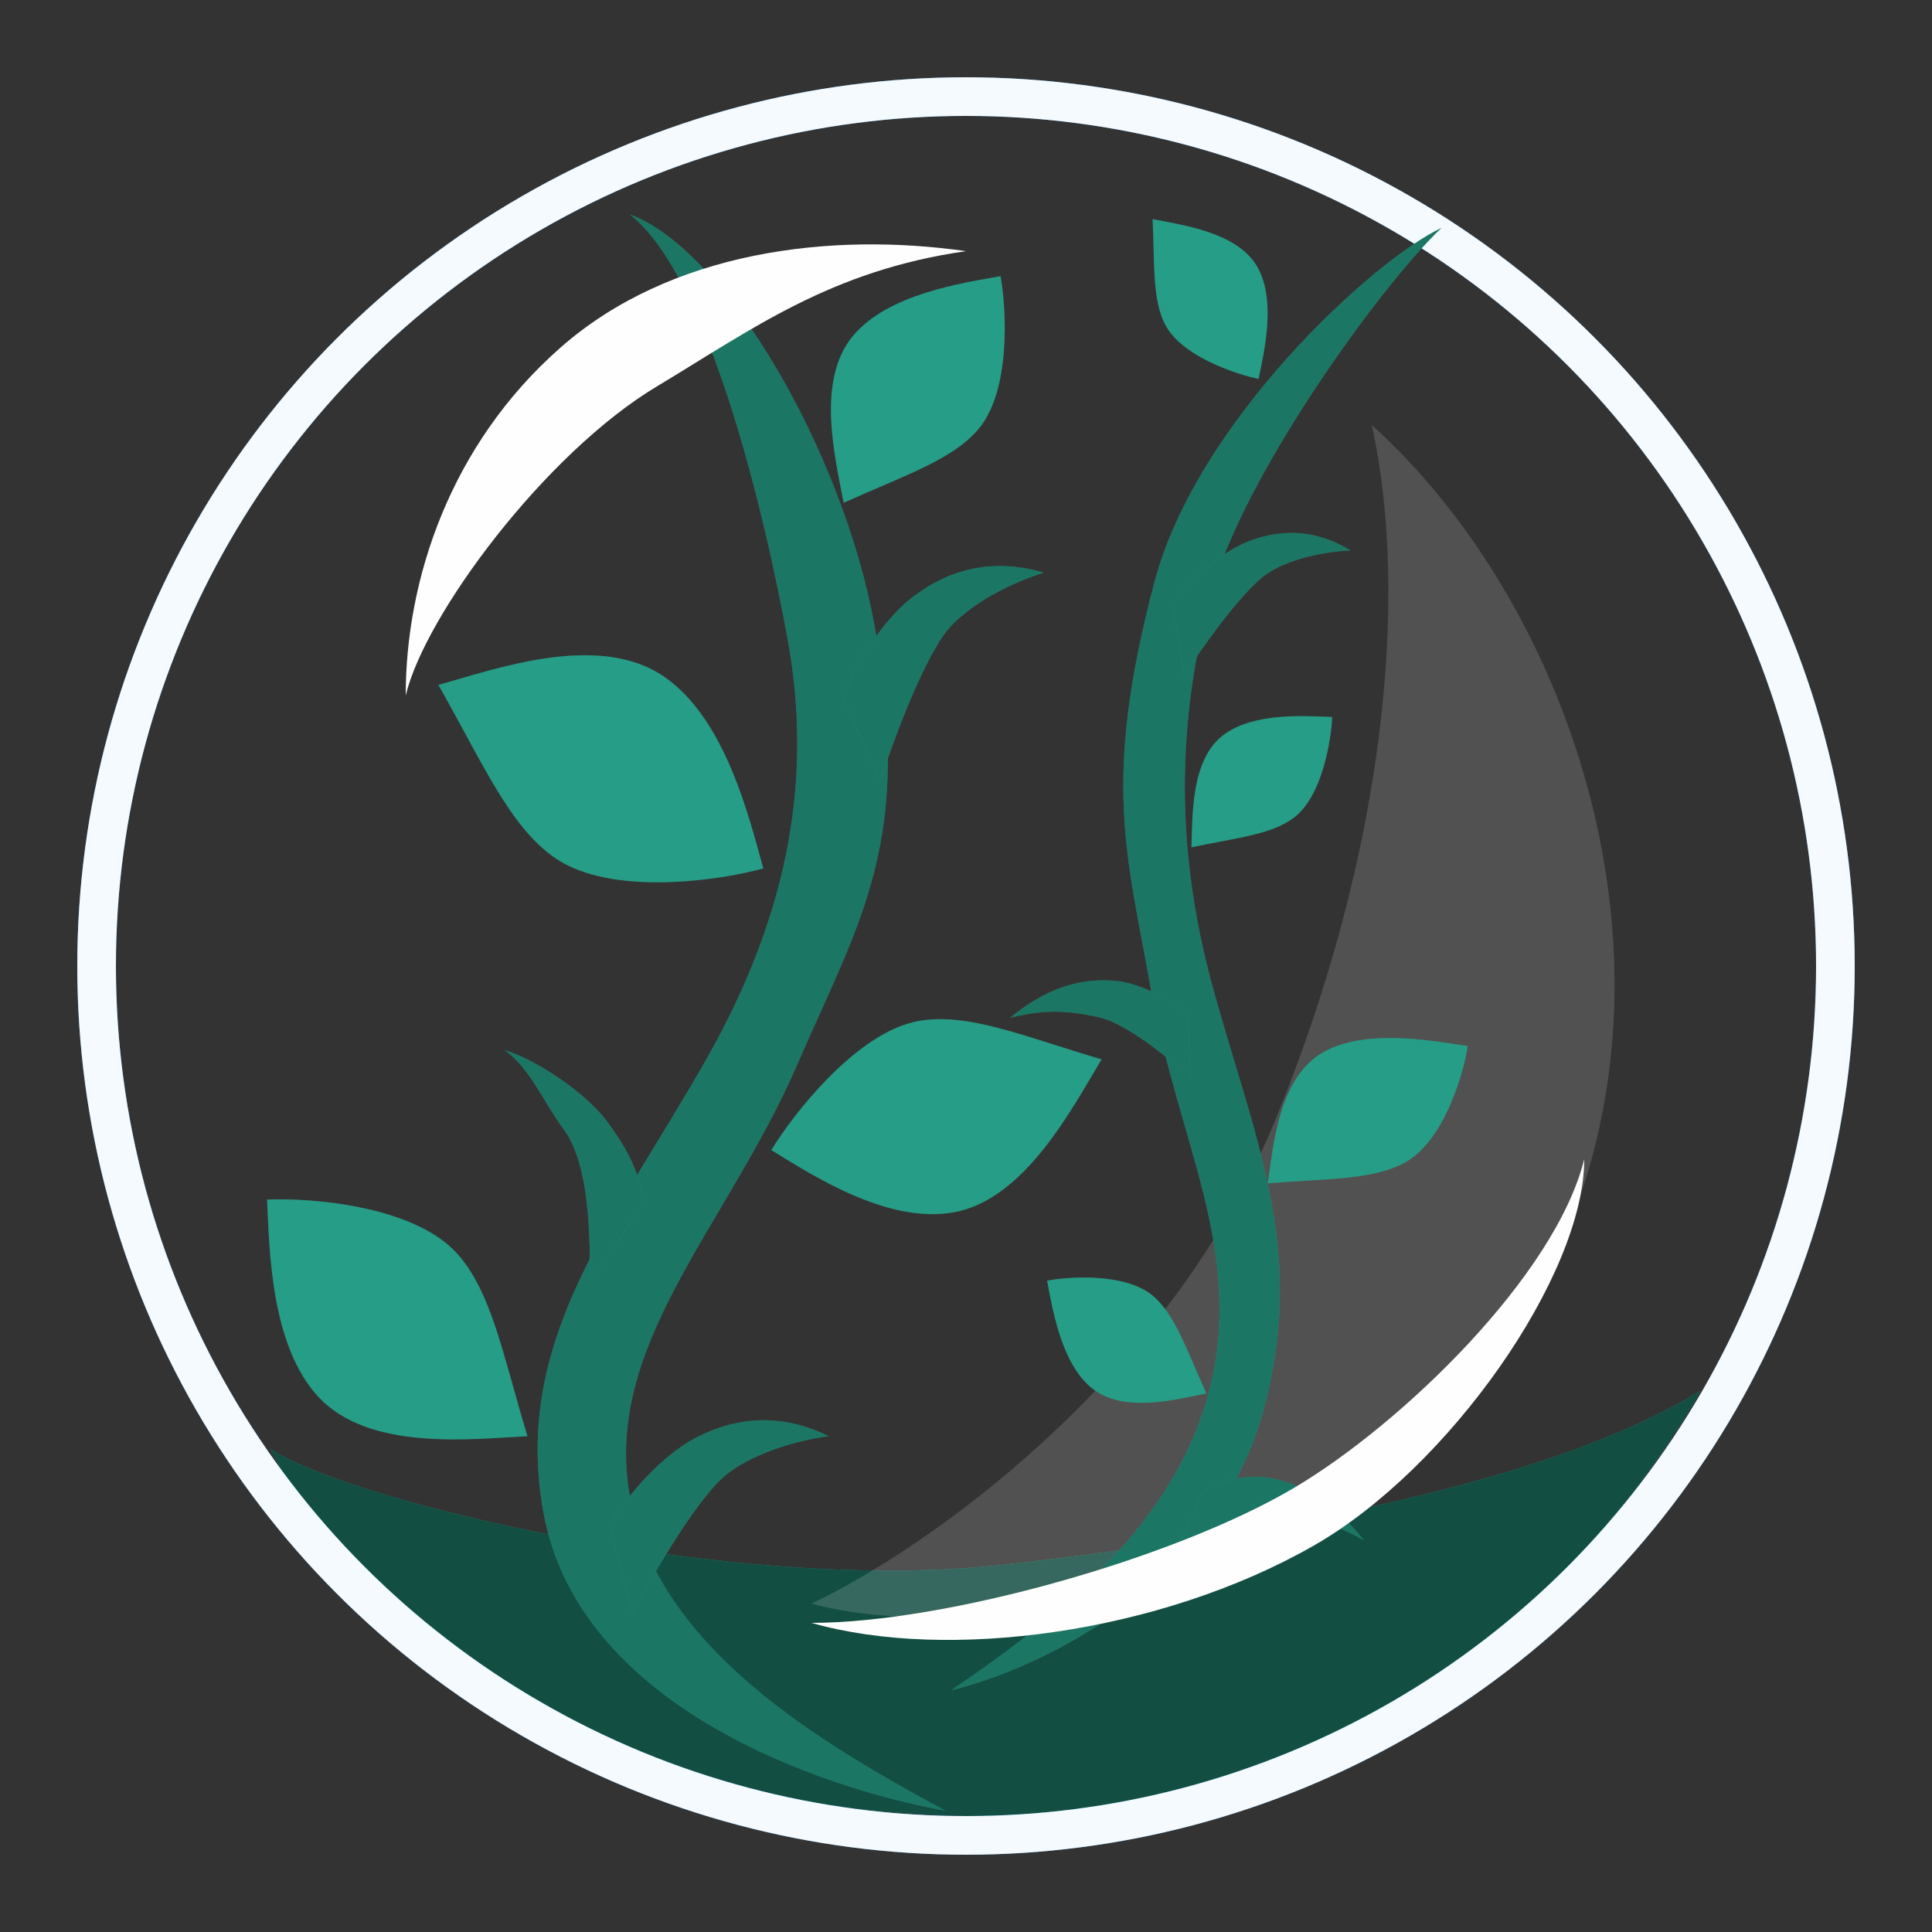 <svg width="50" height="50" viewBox="0 0 50 50" fill="none" xmlns="http://www.w3.org/2000/svg">
<rect x="0" y="0" width="50" height="50" fill="#333333" stroke="none"/>
<path d="M25.5 47C35 47 41.197 40.975 44 36C40.116 38.379 33.037 39.695 26.003 40.492C18.969 41.288 8.997 38.826 7 37.5C9 41.5 15 47 25.5 47Z" fill="#2FC4A7"/>
<path d="M25.5 47C35 47 41.197 40.975 44 36C40.116 38.379 33.037 39.695 26.003 40.492C18.969 41.288 8.997 38.826 7 37.5C9 41.5 15 47 25.5 47Z" fill="black" fill-opacity="0.6"/>
<circle cx="25" cy="25" r="22.5" stroke="#1D8CE0"/>
<circle cx="25" cy="25" r="22.5" stroke="white" stroke-opacity="0.95"/>
<path d="M40.5 32C43.7 24.4 40.5 15.5 35.5 11C36.5 15.5 35.8 22.2 33 29C30.2 35.8 23.833 40.167 21 41.5C26.5 43 37.3 39.6 40.5 32Z" fill="#FEFEFE" fill-opacity="0.15"/>
<path d="M16.302 38.731C17.011 42.651 21.261 45.127 24.466 46.861C21.277 46.281 14.974 44.176 14.063 39.136C13.252 34.657 15.916 31.584 18.297 27.384C20.489 23.517 21.009 20.002 20.393 16.596C19.785 13.236 18.32 7.113 16.302 5.551C18.778 6.452 21.822 11.711 22.632 16.191C23.645 21.79 22.27 23.773 20.638 27.538C18.813 31.747 15.593 34.812 16.302 38.731Z" fill="#2FC4A7"/>
<path d="M16.302 38.731C17.011 42.651 21.261 45.127 24.466 46.861C21.277 46.281 14.974 44.176 14.063 39.136C13.252 34.657 15.916 31.584 18.297 27.384C20.489 23.517 21.009 20.002 20.393 16.596C19.785 13.236 18.32 7.113 16.302 5.551C18.778 6.452 21.822 11.711 22.632 16.191C23.645 21.79 22.27 23.773 20.638 27.538C18.813 31.747 15.593 34.812 16.302 38.731Z" fill="black" fill-opacity="0.4"/>
<path d="M22.075 8.693C21.097 9.863 21.632 11.908 21.832 13.012C23.411 12.299 24.654 11.903 25.328 11.097C26.17 10.09 26.044 7.975 25.894 7.147C24.902 7.327 22.988 7.602 22.075 8.693Z" fill="#2FC4A7"/>
<path d="M22.075 8.693C21.097 9.863 21.632 11.908 21.832 13.012C23.411 12.299 24.654 11.903 25.328 11.097C26.17 10.09 26.044 7.975 25.894 7.147C24.902 7.327 22.988 7.602 22.075 8.693Z" fill="black" fill-opacity="0.2"/>
<path d="M17.194 17.517C15.496 16.343 12.808 17.32 11.346 17.726C12.504 19.767 13.193 21.394 14.363 22.203C15.825 23.213 18.658 22.78 19.754 22.475C19.388 21.159 18.778 18.612 17.194 17.517Z" fill="#2FC4A7"/>
<path d="M17.194 17.517C15.496 16.343 12.808 17.32 11.346 17.726C12.504 19.767 13.193 21.394 14.363 22.203C15.825 23.213 18.658 22.78 19.754 22.475C19.388 21.159 18.778 18.612 17.194 17.517Z" fill="black" fill-opacity="0.2"/>
<path d="M24.681 31.375C26.537 31.042 27.766 28.641 28.509 27.417C26.496 26.823 25.049 26.195 23.771 26.424C22.173 26.71 20.519 28.847 19.962 29.765C21.002 30.397 22.95 31.684 24.681 31.375Z" fill="#2FC4A7"/>
<path d="M24.681 31.375C26.537 31.042 27.766 28.641 28.509 27.417C26.496 26.823 25.049 26.195 23.771 26.424C22.173 26.71 20.519 28.847 19.962 29.765C21.002 30.397 22.95 31.684 24.681 31.375Z" fill="black" fill-opacity="0.2"/>
<path d="M8.229 36.139C9.546 37.573 12.221 37.237 13.65 37.169C13.011 35.051 12.718 33.411 11.812 32.423C10.678 31.188 7.983 30.994 6.912 31.046C6.973 32.332 7.002 34.801 8.229 36.139Z" fill="#2FC4A7"/>
<path d="M8.229 36.139C9.546 37.573 12.221 37.237 13.65 37.169C13.011 35.051 12.718 33.411 11.812 32.423C10.678 31.188 7.983 30.994 6.912 31.046C6.973 32.332 7.002 34.801 8.229 36.139Z" fill="black" fill-opacity="0.2"/>
<path d="M14.58 29.213C15.399 30.306 15.222 32.759 15.289 33.132L16.665 31.148C16.564 30.589 16.462 30.029 15.7 29.01C15.154 28.281 13.869 27.414 13.055 27.176C13.716 27.634 14.07 28.532 14.58 29.213Z" fill="#2FC4A7"/>
<path d="M14.58 29.213C15.399 30.306 15.222 32.759 15.289 33.132L16.665 31.148C16.564 30.589 16.462 30.029 15.7 29.01C15.154 28.281 13.869 27.414 13.055 27.176C13.716 27.634 14.07 28.532 14.58 29.213Z" fill="black" fill-opacity="0.4"/>
<path d="M24.413 16.447C23.69 17.49 22.902 19.816 22.782 20.212L21.817 18.073C21.997 17.479 22.74 16.11 23.651 15.428C24.669 14.666 25.789 14.463 27.011 14.82C25.959 15.15 24.872 15.786 24.413 16.447Z" fill="#2FC4A7"/>
<path d="M24.413 16.447C23.69 17.49 22.902 19.816 22.782 20.212L21.817 18.073C21.997 17.479 22.74 16.11 23.651 15.428C24.669 14.666 25.789 14.463 27.011 14.82C25.959 15.15 24.872 15.786 24.413 16.447Z" fill="black" fill-opacity="0.4"/>
<path d="M18.61 38.331C17.72 39.237 16.551 41.395 16.365 41.766L15.776 39.495C16.054 38.94 17.018 37.716 18.031 37.198C19.164 36.619 20.302 36.608 21.445 37.167C20.353 37.314 19.174 37.757 18.61 38.331Z" fill="#2FC4A7"/>
<path d="M18.61 38.331C17.72 39.237 16.551 41.395 16.365 41.766L15.776 39.495C16.054 38.94 17.018 37.716 18.031 37.198C19.164 36.619 20.302 36.608 21.445 37.167C20.353 37.314 19.174 37.757 18.61 38.331Z" fill="black" fill-opacity="0.4"/>
<path d="M31.281 36.036C30.32 39.679 26.974 42.136 24.623 43.742C26.82 43.208 31.486 41.1 32.722 36.416C33.82 32.252 32.43 29.391 31.368 25.482C30.39 21.885 30.482 18.615 31.317 15.45C32.141 12.327 35.767 7.346 37.306 5.897C35.544 6.731 30.975 10.906 29.876 15.069C28.503 20.273 29.172 22.12 29.789 25.623C30.479 29.539 32.242 32.393 31.281 36.036Z" fill="#2FC4A7"/>
<path d="M31.281 36.036C30.32 39.679 26.974 42.136 24.623 43.742C26.82 43.208 31.486 41.1 32.722 36.416C33.82 32.252 32.43 29.391 31.368 25.482C30.39 21.885 30.482 18.615 31.317 15.45C32.141 12.327 35.767 7.346 37.306 5.897C35.544 6.731 30.975 10.906 29.876 15.069C28.503 20.273 29.172 22.12 29.789 25.623C30.479 29.539 32.242 32.393 31.281 36.036Z" fill="black" fill-opacity="0.4"/>
<path d="M28.224 35.898C29.048 36.602 30.458 36.21 31.221 36.062C30.704 34.924 30.412 34.027 29.845 33.542C29.134 32.937 27.671 33.034 27.099 33.144C27.237 33.86 27.455 35.242 28.224 35.898Z" fill="#2FC4A7"/>
<path d="M28.224 35.898C29.048 36.602 30.458 36.21 31.221 36.062C30.704 34.924 30.412 34.027 29.845 33.542C29.134 32.937 27.671 33.034 27.099 33.144C27.237 33.86 27.455 35.242 28.224 35.898Z" fill="black" fill-opacity="0.2"/>
<path d="M34.254 27.227C33.077 27.888 32.954 29.681 32.81 30.623C34.373 30.5 35.557 30.535 36.368 30.081C37.382 29.512 37.877 27.779 37.985 27.073C37.079 26.935 35.352 26.611 34.254 27.227Z" fill="#2FC4A7"/>
<path d="M34.254 27.227C33.077 27.888 32.954 29.681 32.81 30.623C34.373 30.5 35.557 30.535 36.368 30.081C37.382 29.512 37.877 27.779 37.985 27.073C37.079 26.935 35.352 26.611 34.254 27.227Z" fill="black" fill-opacity="0.2"/>
<path d="M31.649 19.032C30.809 19.68 30.865 21.148 30.835 21.927C32.014 21.68 32.919 21.598 33.498 21.152C34.221 20.595 34.453 19.141 34.476 18.557C33.775 18.529 32.433 18.429 31.649 19.032Z" fill="#2FC4A7"/>
<path d="M31.649 19.032C30.809 19.68 30.865 21.148 30.835 21.927C32.014 21.68 32.919 21.598 33.498 21.152C34.221 20.595 34.453 19.141 34.476 18.557C33.775 18.529 32.433 18.429 31.649 19.032Z" fill="black" fill-opacity="0.2"/>
<path d="M32.557 6.939C32.053 6.006 30.594 5.826 29.83 5.671C29.884 6.875 29.82 7.78 30.167 8.423C30.601 9.227 31.999 9.689 32.572 9.806C32.712 9.118 33.027 7.81 32.557 6.939Z" fill="#2FC4A7"/>
<path d="M32.557 6.939C32.053 6.006 30.594 5.826 29.83 5.671C29.884 6.875 29.82 7.78 30.167 8.423C30.601 9.227 31.999 9.689 32.572 9.806C32.712 9.118 33.027 7.81 32.557 6.939Z" fill="black" fill-opacity="0.2"/>
<path d="M32.651 14.953C31.889 15.598 30.818 17.203 30.646 17.479L30.348 15.659C30.606 15.245 31.449 14.357 32.279 14.024C33.208 13.653 34.099 13.727 34.953 14.246C34.088 14.283 33.133 14.544 32.651 14.953Z" fill="#2FC4A7"/>
<path d="M32.651 14.953C31.889 15.598 30.818 17.203 30.646 17.479L30.348 15.659C30.606 15.245 31.449 14.357 32.279 14.024C33.208 13.653 34.099 13.727 34.953 14.246C34.088 14.283 33.133 14.544 32.651 14.953Z" fill="black" fill-opacity="0.4"/>
<path d="M28.445 26.328C29.269 26.511 30.64 27.725 30.811 27.927L30.746 26.317C30.489 26.014 29.65 25.446 28.82 25.38C27.893 25.306 27 25.625 26.144 26.339C27.009 26.127 27.587 26.137 28.445 26.328Z" fill="#2FC4A7"/>
<path d="M28.445 26.328C29.269 26.511 30.64 27.725 30.811 27.927L30.746 26.317C30.489 26.014 29.65 25.446 28.82 25.38C27.893 25.306 27 25.625 26.144 26.339C27.009 26.127 27.587 26.137 28.445 26.328Z" fill="black" fill-opacity="0.4"/>
<path d="M33.207 39.234C32.439 39.18 30.57 40.079 30.394 40.218L31.117 38.606C31.381 38.397 32.202 38.104 32.962 38.266C33.813 38.448 34.591 38.98 35.297 39.862C34.532 39.436 34.006 39.29 33.207 39.234Z" fill="#2FC4A7"/>
<path d="M33.207 39.234C32.439 39.18 30.57 40.079 30.394 40.218L31.117 38.606C31.381 38.397 32.202 38.104 32.962 38.266C33.813 38.448 34.591 38.98 35.297 39.862C34.532 39.436 34.006 39.29 33.207 39.234Z" fill="black" fill-opacity="0.4"/>
<path d="M14.5 9C11.649 11.511 10.5 15 10.5 18C10.988 15.933 14.095 11.743 17 10C19.472 8.517 21.5 7 25 6.5C21.5 6 17.351 6.489 14.5 9Z" fill="#FEFEFE"/>
<path d="M34 40C37.5 38 41 33 41 30C40.257 33 36.297 36.84 33.5 38.5C30.437 40.317 24.5 42 21 42C24.5 43 30 42.286 34 40Z" fill="#FEFEFE"/>
</svg>
